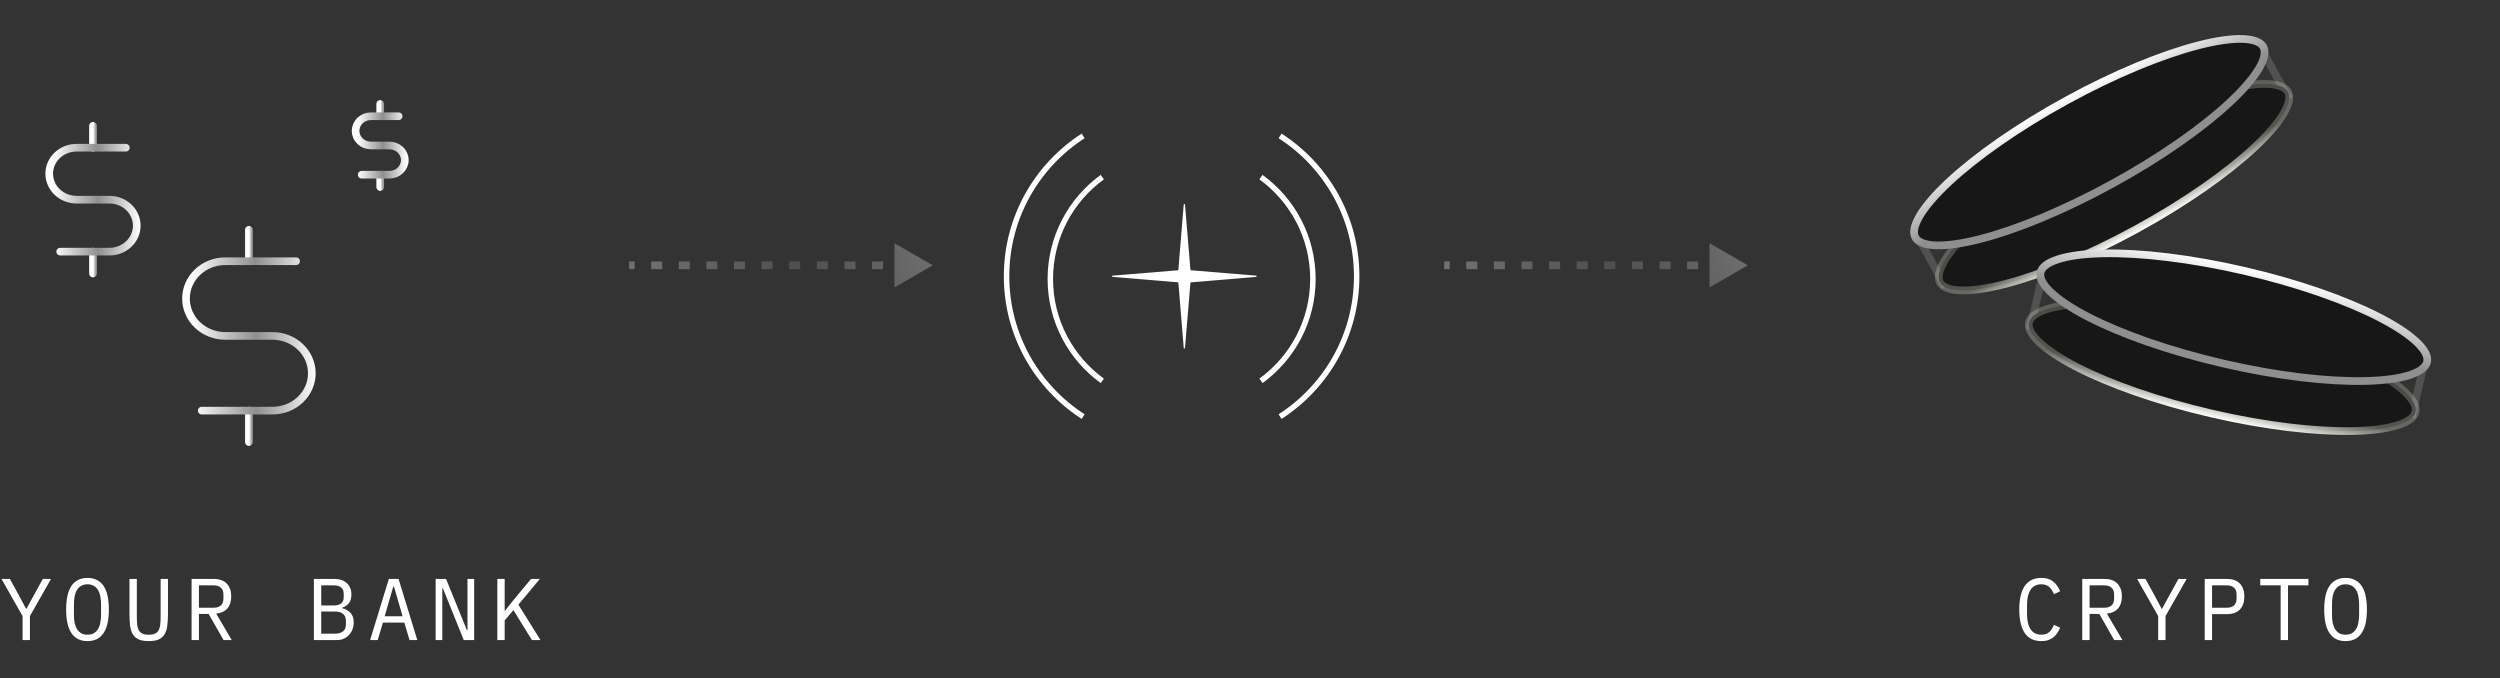 <svg width="457" height="124" viewBox="0 0 457 124" fill="none" xmlns="http://www.w3.org/2000/svg">
<rect x="0" y="0" width="457" height="124" fill="#333333" stroke="none"/>
<path d="M217.61 51.716C217.615 51.659 217.659 51.615 217.716 51.61L229.61 50.616C229.751 50.604 229.751 50.397 229.61 50.386L217.716 49.408C217.66 49.404 217.615 49.359 217.61 49.303L216.616 37.392C216.604 37.251 216.397 37.251 216.386 37.392L215.408 49.303C215.404 49.359 215.359 49.404 215.303 49.408L203.392 50.386C203.251 50.397 203.251 50.604 203.392 50.616L215.303 51.61C215.359 51.615 215.404 51.66 215.408 51.716L216.386 63.61C216.397 63.751 216.604 63.751 216.616 63.61L217.61 51.716Z" fill="url(#paint0_linear_3456_3811)"/>
<path d="M4.128 117V112.616L0.272 105.832H1.808L3.408 108.744L4.768 111.288H4.832L6.224 108.744L7.824 105.832H9.328L5.472 112.616V117H4.128ZM15.994 117.192C15.311 117.192 14.724 117.064 14.234 116.808C13.743 116.541 13.338 116.163 13.018 115.672C12.698 115.181 12.463 114.579 12.314 113.864C12.164 113.149 12.09 112.333 12.09 111.416C12.09 110.509 12.164 109.699 12.314 108.984C12.463 108.259 12.698 107.651 13.018 107.16C13.338 106.669 13.743 106.296 14.234 106.04C14.724 105.773 15.311 105.64 15.994 105.64C16.676 105.64 17.263 105.773 17.754 106.04C18.244 106.296 18.65 106.669 18.97 107.16C19.29 107.651 19.524 108.259 19.674 108.984C19.823 109.699 19.898 110.509 19.898 111.416C19.898 112.333 19.823 113.149 19.674 113.864C19.524 114.579 19.29 115.181 18.97 115.672C18.65 116.163 18.244 116.541 17.754 116.808C17.263 117.064 16.676 117.192 15.994 117.192ZM15.994 116.024C16.442 116.024 16.82 115.939 17.13 115.768C17.439 115.587 17.695 115.336 17.898 115.016C18.1 114.696 18.244 114.312 18.33 113.864C18.426 113.405 18.474 112.893 18.474 112.328V110.504C18.474 109.949 18.426 109.443 18.33 108.984C18.244 108.525 18.1 108.136 17.898 107.816C17.695 107.496 17.439 107.251 17.13 107.08C16.82 106.899 16.442 106.808 15.994 106.808C15.546 106.808 15.167 106.899 14.858 107.08C14.548 107.251 14.292 107.496 14.09 107.816C13.887 108.136 13.738 108.525 13.642 108.984C13.556 109.443 13.514 109.949 13.514 110.504V112.328C13.514 112.893 13.556 113.405 13.642 113.864C13.738 114.312 13.887 114.696 14.09 115.016C14.292 115.336 14.548 115.587 14.858 115.768C15.167 115.939 15.546 116.024 15.994 116.024ZM25.012 105.832V112.536C25.012 113.08 25.027 113.565 25.059 113.992C25.091 114.419 25.177 114.787 25.316 115.096C25.454 115.395 25.668 115.624 25.956 115.784C26.254 115.944 26.665 116.024 27.188 116.024C27.71 116.024 28.116 115.944 28.404 115.784C28.702 115.624 28.921 115.395 29.059 115.096C29.198 114.787 29.284 114.419 29.316 113.992C29.348 113.565 29.363 113.08 29.363 112.536V105.832H30.707V112.216C30.707 113.048 30.665 113.773 30.579 114.392C30.505 115.011 30.34 115.528 30.084 115.944C29.838 116.36 29.481 116.675 29.012 116.888C28.553 117.091 27.945 117.192 27.188 117.192C26.43 117.192 25.817 117.091 25.348 116.888C24.889 116.675 24.532 116.36 24.276 115.944C24.03 115.528 23.865 115.011 23.779 114.392C23.705 113.773 23.668 113.048 23.668 112.216V105.832H25.012ZM36.365 117H35.021V105.832H39.085C40.12 105.832 40.909 106.115 41.453 106.68C41.997 107.245 42.269 108.035 42.269 109.048C42.269 109.955 42.035 110.68 41.565 111.224C41.096 111.768 40.413 112.083 39.517 112.168L42.365 117H40.861L38.141 112.232H36.365V117ZM39.053 111.096C39.619 111.096 40.056 110.957 40.365 110.68C40.685 110.392 40.845 109.987 40.845 109.464V108.632C40.845 108.109 40.685 107.709 40.365 107.432C40.056 107.144 39.619 107 39.053 107H36.365V111.096H39.053ZM57.377 105.832H61.169C62.129 105.832 62.881 106.093 63.425 106.616C63.969 107.139 64.241 107.837 64.241 108.712C64.241 109.384 64.075 109.912 63.745 110.296C63.425 110.68 63.009 110.952 62.497 111.112V111.16C63.126 111.309 63.643 111.592 64.049 112.008C64.454 112.413 64.657 113.005 64.657 113.784C64.657 114.232 64.582 114.653 64.433 115.048C64.283 115.443 64.07 115.784 63.793 116.072C63.526 116.36 63.206 116.589 62.833 116.76C62.47 116.92 62.075 117 61.649 117H57.377V105.832ZM61.249 115.832C61.867 115.832 62.353 115.693 62.705 115.416C63.057 115.139 63.233 114.712 63.233 114.136V113.48C63.233 112.915 63.057 112.493 62.705 112.216C62.353 111.928 61.867 111.784 61.249 111.784H58.721V115.832H61.249ZM61.025 110.68C61.59 110.68 62.033 110.557 62.353 110.312C62.673 110.056 62.833 109.672 62.833 109.16V108.536C62.833 108.024 62.673 107.64 62.353 107.384C62.033 107.128 61.59 107 61.025 107H58.721V110.68H61.025ZM74.859 117L73.915 113.816H69.995L69.05 117H67.659L71.082 105.832H72.859L76.282 117H74.859ZM72.026 107.256H71.882L70.314 112.648H73.594L72.026 107.256ZM80.964 107.544H80.852V117H79.636V105.832H81.54L85.348 115.192H85.46V105.832H86.676V117H84.772L80.964 107.544ZM93.854 111.528L92.254 113.416V117H90.91V105.832H92.254V111.656H92.302L93.774 109.8L97.07 105.832H98.686L94.766 110.536L98.798 117H97.23L93.854 111.528Z" fill="white"/>
<path d="M373.168 117.192C371.803 117.192 370.784 116.696 370.112 115.704C369.451 114.712 369.12 113.283 369.12 111.416C369.12 109.549 369.451 108.12 370.112 107.128C370.784 106.136 371.803 105.64 373.168 105.64C373.68 105.64 374.123 105.709 374.496 105.848C374.869 105.987 375.189 106.173 375.456 106.408C375.723 106.643 375.947 106.909 376.128 107.208C376.309 107.496 376.469 107.789 376.608 108.088L375.456 108.616C375.36 108.371 375.248 108.141 375.12 107.928C374.992 107.704 374.837 107.512 374.656 107.352C374.485 107.181 374.277 107.048 374.032 106.952C373.797 106.856 373.509 106.808 373.168 106.808C372.283 106.808 371.621 107.144 371.184 107.816C370.757 108.488 370.544 109.384 370.544 110.504V112.328C370.544 113.448 370.757 114.344 371.184 115.016C371.621 115.688 372.283 116.024 373.168 116.024C373.509 116.024 373.797 115.976 374.032 115.88C374.277 115.784 374.485 115.656 374.656 115.496C374.837 115.325 374.992 115.133 375.12 114.92C375.248 114.696 375.36 114.461 375.456 114.216L376.608 114.744C376.469 115.053 376.309 115.352 376.128 115.64C375.947 115.928 375.723 116.189 375.456 116.424C375.189 116.659 374.869 116.845 374.496 116.984C374.123 117.123 373.68 117.192 373.168 117.192ZM381.978 117H380.634V105.832H384.698C385.732 105.832 386.522 106.115 387.066 106.68C387.61 107.245 387.882 108.035 387.882 109.048C387.882 109.955 387.647 110.68 387.178 111.224C386.708 111.768 386.026 112.083 385.13 112.168L387.978 117H386.474L383.754 112.232H381.978V117ZM384.666 111.096C385.231 111.096 385.668 110.957 385.978 110.68C386.298 110.392 386.458 109.987 386.458 109.464V108.632C386.458 108.109 386.298 107.709 385.978 107.432C385.668 107.144 385.231 107 384.666 107H381.978V111.096H384.666ZM394.516 117V112.616L390.66 105.832H392.196L393.796 108.744L395.156 111.288H395.22L396.612 108.744L398.212 105.832H399.716L395.86 112.616V117H394.516ZM403.021 117V105.832H407.085C408.12 105.832 408.909 106.115 409.453 106.68C409.997 107.245 410.269 108.035 410.269 109.048C410.269 110.061 409.997 110.851 409.453 111.416C408.909 111.981 408.12 112.264 407.085 112.264H404.365V117H403.021ZM404.365 111.096H407.053C407.619 111.096 408.056 110.957 408.365 110.68C408.685 110.392 408.845 109.987 408.845 109.464V108.632C408.845 108.109 408.685 107.709 408.365 107.432C408.056 107.144 407.619 107 407.053 107H404.365V111.096ZM418.247 107V117H416.903V107H413.175V105.832H421.975V107H418.247ZM428.769 117.192C428.086 117.192 427.499 117.064 427.009 116.808C426.518 116.541 426.113 116.163 425.793 115.672C425.473 115.181 425.238 114.579 425.089 113.864C424.939 113.149 424.865 112.333 424.865 111.416C424.865 110.509 424.939 109.699 425.089 108.984C425.238 108.259 425.473 107.651 425.793 107.16C426.113 106.669 426.518 106.296 427.009 106.04C427.499 105.773 428.086 105.64 428.769 105.64C429.451 105.64 430.038 105.773 430.529 106.04C431.019 106.296 431.425 106.669 431.745 107.16C432.065 107.651 432.299 108.259 432.449 108.984C432.598 109.699 432.673 110.509 432.673 111.416C432.673 112.333 432.598 113.149 432.449 113.864C432.299 114.579 432.065 115.181 431.745 115.672C431.425 116.163 431.019 116.541 430.529 116.808C430.038 117.064 429.451 117.192 428.769 117.192ZM428.769 116.024C429.217 116.024 429.595 115.939 429.905 115.768C430.214 115.587 430.47 115.336 430.673 115.016C430.875 114.696 431.019 114.312 431.105 113.864C431.201 113.405 431.249 112.893 431.249 112.328V110.504C431.249 109.949 431.201 109.443 431.105 108.984C431.019 108.525 430.875 108.136 430.673 107.816C430.47 107.496 430.214 107.251 429.905 107.08C429.595 106.899 429.217 106.808 428.769 106.808C428.321 106.808 427.942 106.899 427.633 107.08C427.323 107.251 427.067 107.496 426.865 107.816C426.662 108.136 426.513 108.525 426.417 108.984C426.331 109.443 426.289 109.949 426.289 110.504V112.328C426.289 112.893 426.331 113.405 426.417 113.864C426.513 114.312 426.662 114.696 426.865 115.016C427.067 115.336 427.323 115.587 427.633 115.768C427.942 115.939 428.321 116.024 428.769 116.024Z" fill="white"/>
<path opacity="0.3" d="M319.5 48.5L312.5 44.459V52.541L319.5 48.5ZM264 49.2H265.009V47.8H264V49.2ZM268.036 49.2H270.055V47.8H268.036V49.2ZM273.082 49.2H275.1V47.8H273.082V49.2ZM278.127 49.2H280.145V47.8H278.127V49.2ZM283.173 49.2H285.191V47.8H283.173V49.2ZM288.218 49.2H290.236V47.8H288.218V49.2ZM293.264 49.2H295.282V47.8H293.264V49.2ZM298.309 49.2H300.327V47.8H298.309V49.2ZM303.355 49.2H305.373V47.8H303.355V49.2ZM308.4 49.2H310.418V47.8H308.4V49.2ZM313.445 49.2H315.464V47.8H313.445V49.2Z" fill="url(#paint1_linear_3456_3811)"/>
<path opacity="0.3" d="M170.5 48.5L163.5 44.459V52.541L170.5 48.5ZM115 49.2H116.009V47.8H115V49.2ZM119.036 49.2H121.055V47.8H119.036V49.2ZM124.082 49.2H126.1V47.8H124.082V49.2ZM129.127 49.2H131.145V47.8H129.127V49.2ZM134.173 49.2H136.191V47.8H134.173V49.2ZM139.218 49.2H141.236V47.8H139.218V49.2ZM144.264 49.2H146.282V47.8H144.264V49.2ZM149.309 49.2H151.327V47.8H149.309V49.2ZM154.355 49.2H156.373V47.8H154.355V49.2ZM159.4 49.2H161.418V47.8H159.4V49.2ZM164.445 49.2H166.464V47.8H164.445V49.2Z" fill="url(#paint2_linear_3456_3811)"/>
<path d="M230.5 32.377C236.257 36.557 240 43.341 240 51C240 58.659 236.257 65.443 230.5 69.623" stroke="white"/>
<path d="M201.5 32.377C195.743 36.557 192 43.341 192 51C192 58.659 195.743 65.443 201.5 69.623" stroke="white"/>
<path d="M234 24.844C242.423 30.272 248 39.735 248 50.5C248 61.265 242.423 70.728 234 76.156" stroke="white"/>
<path d="M198 24.844C189.577 30.272 184 39.735 184 50.5C184 61.265 189.577 70.728 198 76.156" stroke="white"/>
<path d="M351.098 44.205L355.606 52.44" stroke="#515151" stroke-width="1.407"/>
<path d="M413.891 9.824L418.399 18.059" stroke="#515151" stroke-width="1.407"/>
<path d="M418.252 16.806C418.684 17.595 418.546 18.87 417.468 20.714C416.416 22.513 414.583 24.646 412.08 26.976C407.082 31.629 399.532 36.956 390.613 41.839C381.695 46.722 373.139 50.212 366.526 51.916C363.215 52.769 360.43 53.164 358.348 53.081C356.214 52.996 355.065 52.425 354.633 51.636C354.201 50.846 354.339 49.571 355.417 47.728C356.469 45.929 358.302 43.795 360.805 41.465C365.803 36.812 373.353 31.485 382.272 26.602C391.19 21.72 399.746 18.23 406.358 16.526C409.67 15.672 412.455 15.277 414.537 15.36C416.671 15.445 417.82 16.017 418.252 16.806Z" fill="#171717" stroke="url(#paint3_linear_3456_3811)" stroke-width="1.407"/>
<path d="M413.744 8.573C414.176 9.362 414.038 10.637 412.96 12.481C411.908 14.28 410.075 16.413 407.572 18.743C402.574 23.396 395.024 28.723 386.105 33.606C377.187 38.489 368.631 41.979 362.019 43.683C358.707 44.536 355.922 44.931 353.84 44.848C351.706 44.763 350.557 44.192 350.125 43.403C349.693 42.614 349.831 41.338 350.909 39.495C351.961 37.696 353.794 35.562 356.297 33.232C361.295 28.58 368.845 23.252 377.764 18.369C386.682 13.487 395.238 9.997 401.851 8.293C405.162 7.439 407.947 7.044 410.029 7.127C412.163 7.213 413.312 7.784 413.744 8.573Z" fill="#171717" stroke="url(#paint4_linear_3456_3811)" stroke-width="1.407"/>
<path d="M373.205 51.042L371.086 60.188" stroke="#515151" stroke-width="1.407"/>
<path d="M442.947 67.2L440.828 76.346" stroke="#515151" stroke-width="1.407"/>
<path d="M441.552 75.312C441.349 76.188 440.398 77.048 438.366 77.706C436.383 78.347 433.595 78.719 430.176 78.791C423.349 78.934 414.169 77.882 404.264 75.587C394.359 73.292 385.651 70.199 379.583 67.068C376.544 65.499 374.203 63.94 372.705 62.491C371.169 61.007 370.693 59.816 370.896 58.94C371.099 58.063 372.051 57.203 374.082 56.546C376.065 55.904 378.853 55.533 382.272 55.461C389.099 55.317 398.28 56.37 408.185 58.665C418.09 60.96 426.797 64.052 432.866 67.184C435.905 68.752 438.245 70.312 439.744 71.76C441.279 73.244 441.756 74.435 441.552 75.312Z" fill="#171717" stroke="url(#paint5_linear_3456_3811)" stroke-width="1.407"/>
<path d="M443.67 66.168C443.467 67.044 442.515 67.904 440.483 68.562C438.5 69.204 435.712 69.575 432.293 69.647C425.466 69.79 416.286 68.738 406.381 66.443C396.476 64.148 387.768 61.055 381.7 57.923C378.661 56.355 376.32 54.796 374.822 53.347C373.287 51.863 372.81 50.672 373.013 49.796C373.216 48.919 374.168 48.059 376.2 47.402C378.182 46.76 380.97 46.389 384.389 46.317C391.216 46.173 400.397 47.225 410.302 49.52C420.207 51.816 428.915 54.908 434.983 58.04C438.022 59.608 440.362 61.168 441.861 62.616C443.396 64.1 443.873 65.291 443.67 66.168Z" fill="#171717" stroke="url(#paint6_linear_3456_3811)" stroke-width="1.407"/>
<path d="M17 23V27" stroke="url(#paint7_linear_3456_3811)" stroke-width="1.4" stroke-linecap="round" stroke-linejoin="round"/>
<path d="M17 46V50" stroke="url(#paint8_linear_3456_3811)" stroke-width="1.4" stroke-linecap="round" stroke-linejoin="round"/>
<path d="M11 46H20C21.326 46 22.598 45.5 23.535 44.609C24.473 43.718 25 42.51 25 41.25C25 39.99 24.473 38.782 23.535 37.891C22.598 37 21.326 36.5 20 36.5H14C12.674 36.5 11.402 36 10.464 35.109C9.527 34.218 9 33.01 9 31.75C9 30.49 9.527 29.282 10.464 28.391C11.402 27.5 12.674 27 14 27H23" stroke="url(#paint9_linear_3456_3811)" stroke-width="1.4" stroke-linecap="round" stroke-linejoin="round"/>
<path d="M69.5 19V21.25" stroke="url(#paint10_linear_3456_3811)" stroke-width="1.4" stroke-linecap="round" stroke-linejoin="round"/>
<path d="M69.5 31.938V34.188" stroke="url(#paint11_linear_3456_3811)" stroke-width="1.4" stroke-linecap="round" stroke-linejoin="round"/>
<path d="M66.125 31.938H71.188C71.933 31.938 72.649 31.656 73.176 31.155C73.704 30.654 74 29.974 74 29.266C74 28.557 73.704 27.877 73.176 27.376C72.649 26.875 71.933 26.594 71.188 26.594H67.812C67.067 26.594 66.351 26.312 65.824 25.811C65.296 25.31 65 24.631 65 23.922C65 23.213 65.296 22.534 65.824 22.033C66.351 21.532 67.067 21.25 67.812 21.25H72.875" stroke="url(#paint12_linear_3456_3811)" stroke-width="1.4" stroke-linecap="round" stroke-linejoin="round"/>
<path d="M45.5 42V47.75" stroke="url(#paint13_linear_3456_3811)" stroke-width="1.4" stroke-linecap="round" stroke-linejoin="round"/>
<path d="M45.5 75.062V80.812" stroke="url(#paint14_linear_3456_3811)" stroke-width="1.4" stroke-linecap="round" stroke-linejoin="round"/>
<path d="M36.875 75.062H49.812C51.719 75.062 53.547 74.343 54.895 73.063C56.243 71.782 57 70.045 57 68.234C57 66.423 56.243 64.687 54.895 63.406C53.547 62.126 51.719 61.406 49.812 61.406H41.188C39.281 61.406 37.453 60.687 36.105 59.406C34.757 58.126 34 56.389 34 54.578C34 52.767 34.757 51.03 36.105 49.75C37.453 48.469 39.281 47.75 41.188 47.75H54.125" stroke="url(#paint15_linear_3456_3811)" stroke-width="1.4" stroke-linecap="round" stroke-linejoin="round"/>
<defs>
<linearGradient id="paint0_linear_3456_3811" x1="215.504" y1="48.685" x2="219.596" y2="56.051" gradientUnits="userSpaceOnUse">
<stop stop-color="white"/>
<stop offset="1" stop-color="white"/>
</linearGradient>
<linearGradient id="paint1_linear_3456_3811" x1="266.434" y1="49.404" x2="314.372" y2="30.315" gradientUnits="userSpaceOnUse">
<stop stop-color="white"/>
<stop offset="0.516" stop-color="#8F8F8F"/>
<stop offset="1" stop-color="white"/>
</linearGradient>
<linearGradient id="paint2_linear_3456_3811" x1="117.434" y1="49.404" x2="165.372" y2="30.315" gradientUnits="userSpaceOnUse">
<stop stop-color="white"/>
<stop offset="0.516" stop-color="#8F8F8F"/>
<stop offset="1" stop-color="white"/>
</linearGradient>
<linearGradient id="paint3_linear_3456_3811" x1="381.934" y1="25.985" x2="390.951" y2="42.456" gradientUnits="userSpaceOnUse">
<stop stop-color="#F9F9ED" stop-opacity="0.183"/>
<stop offset="0.724" stop-color="#F5F5E4" stop-opacity="0.282"/>
<stop offset="1" stop-color="white"/>
</linearGradient>
<linearGradient id="paint4_linear_3456_3811" x1="377.426" y1="17.753" x2="386.443" y2="34.223" gradientUnits="userSpaceOnUse">
<stop stop-color="white"/>
<stop offset="0.583" stop-color="#8F8F8F"/>
</linearGradient>
<linearGradient id="paint5_linear_3456_3811" x1="408.343" y1="57.98" x2="404.105" y2="76.272" gradientUnits="userSpaceOnUse">
<stop stop-color="#F9F9ED" stop-opacity="0.183"/>
<stop offset="0.724" stop-color="#F5F5E4" stop-opacity="0.282"/>
<stop offset="1" stop-color="white"/>
</linearGradient>
<linearGradient id="paint6_linear_3456_3811" x1="410.461" y1="48.835" x2="406.222" y2="67.128" gradientUnits="userSpaceOnUse">
<stop stop-color="white"/>
<stop offset="0.583" stop-color="#8F8F8F"/>
</linearGradient>
<linearGradient id="paint7_linear_3456_3811" x1="17.044" y1="26.614" x2="18.044" y2="26.612" gradientUnits="userSpaceOnUse">
<stop stop-color="white"/>
<stop offset="0.516" stop-color="#8F8F8F"/>
<stop offset="1" stop-color="white"/>
</linearGradient>
<linearGradient id="paint8_linear_3456_3811" x1="17.044" y1="49.614" x2="18.044" y2="49.612" gradientUnits="userSpaceOnUse">
<stop stop-color="white"/>
<stop offset="0.516" stop-color="#8F8F8F"/>
<stop offset="1" stop-color="white"/>
</linearGradient>
<linearGradient id="paint9_linear_3456_3811" x1="9.702" y1="44.166" x2="25.712" y2="44.069" gradientUnits="userSpaceOnUse">
<stop stop-color="white"/>
<stop offset="0.516" stop-color="#8F8F8F"/>
<stop offset="1" stop-color="white"/>
</linearGradient>
<linearGradient id="paint10_linear_3456_3811" x1="69.544" y1="21.033" x2="70.544" y2="21.03" gradientUnits="userSpaceOnUse">
<stop stop-color="white"/>
<stop offset="0.516" stop-color="#8F8F8F"/>
<stop offset="1" stop-color="white"/>
</linearGradient>
<linearGradient id="paint11_linear_3456_3811" x1="69.544" y1="33.97" x2="70.544" y2="33.967" gradientUnits="userSpaceOnUse">
<stop stop-color="white"/>
<stop offset="0.516" stop-color="#8F8F8F"/>
<stop offset="1" stop-color="white"/>
</linearGradient>
<linearGradient id="paint12_linear_3456_3811" x1="65.395" y1="30.906" x2="74.401" y2="30.852" gradientUnits="userSpaceOnUse">
<stop stop-color="white"/>
<stop offset="0.516" stop-color="#8F8F8F"/>
<stop offset="1" stop-color="white"/>
</linearGradient>
<linearGradient id="paint13_linear_3456_3811" x1="45.544" y1="47.195" x2="46.545" y2="47.194" gradientUnits="userSpaceOnUse">
<stop stop-color="white"/>
<stop offset="0.516" stop-color="#8F8F8F"/>
<stop offset="1" stop-color="white"/>
</linearGradient>
<linearGradient id="paint14_linear_3456_3811" x1="45.544" y1="80.257" x2="46.545" y2="80.256" gradientUnits="userSpaceOnUse">
<stop stop-color="white"/>
<stop offset="0.516" stop-color="#8F8F8F"/>
<stop offset="1" stop-color="white"/>
</linearGradient>
<linearGradient id="paint15_linear_3456_3811" x1="35.009" y1="72.426" x2="58.024" y2="72.287" gradientUnits="userSpaceOnUse">
<stop stop-color="white"/>
<stop offset="0.516" stop-color="#8F8F8F"/>
<stop offset="1" stop-color="white"/>
</linearGradient>
</defs>
</svg>
